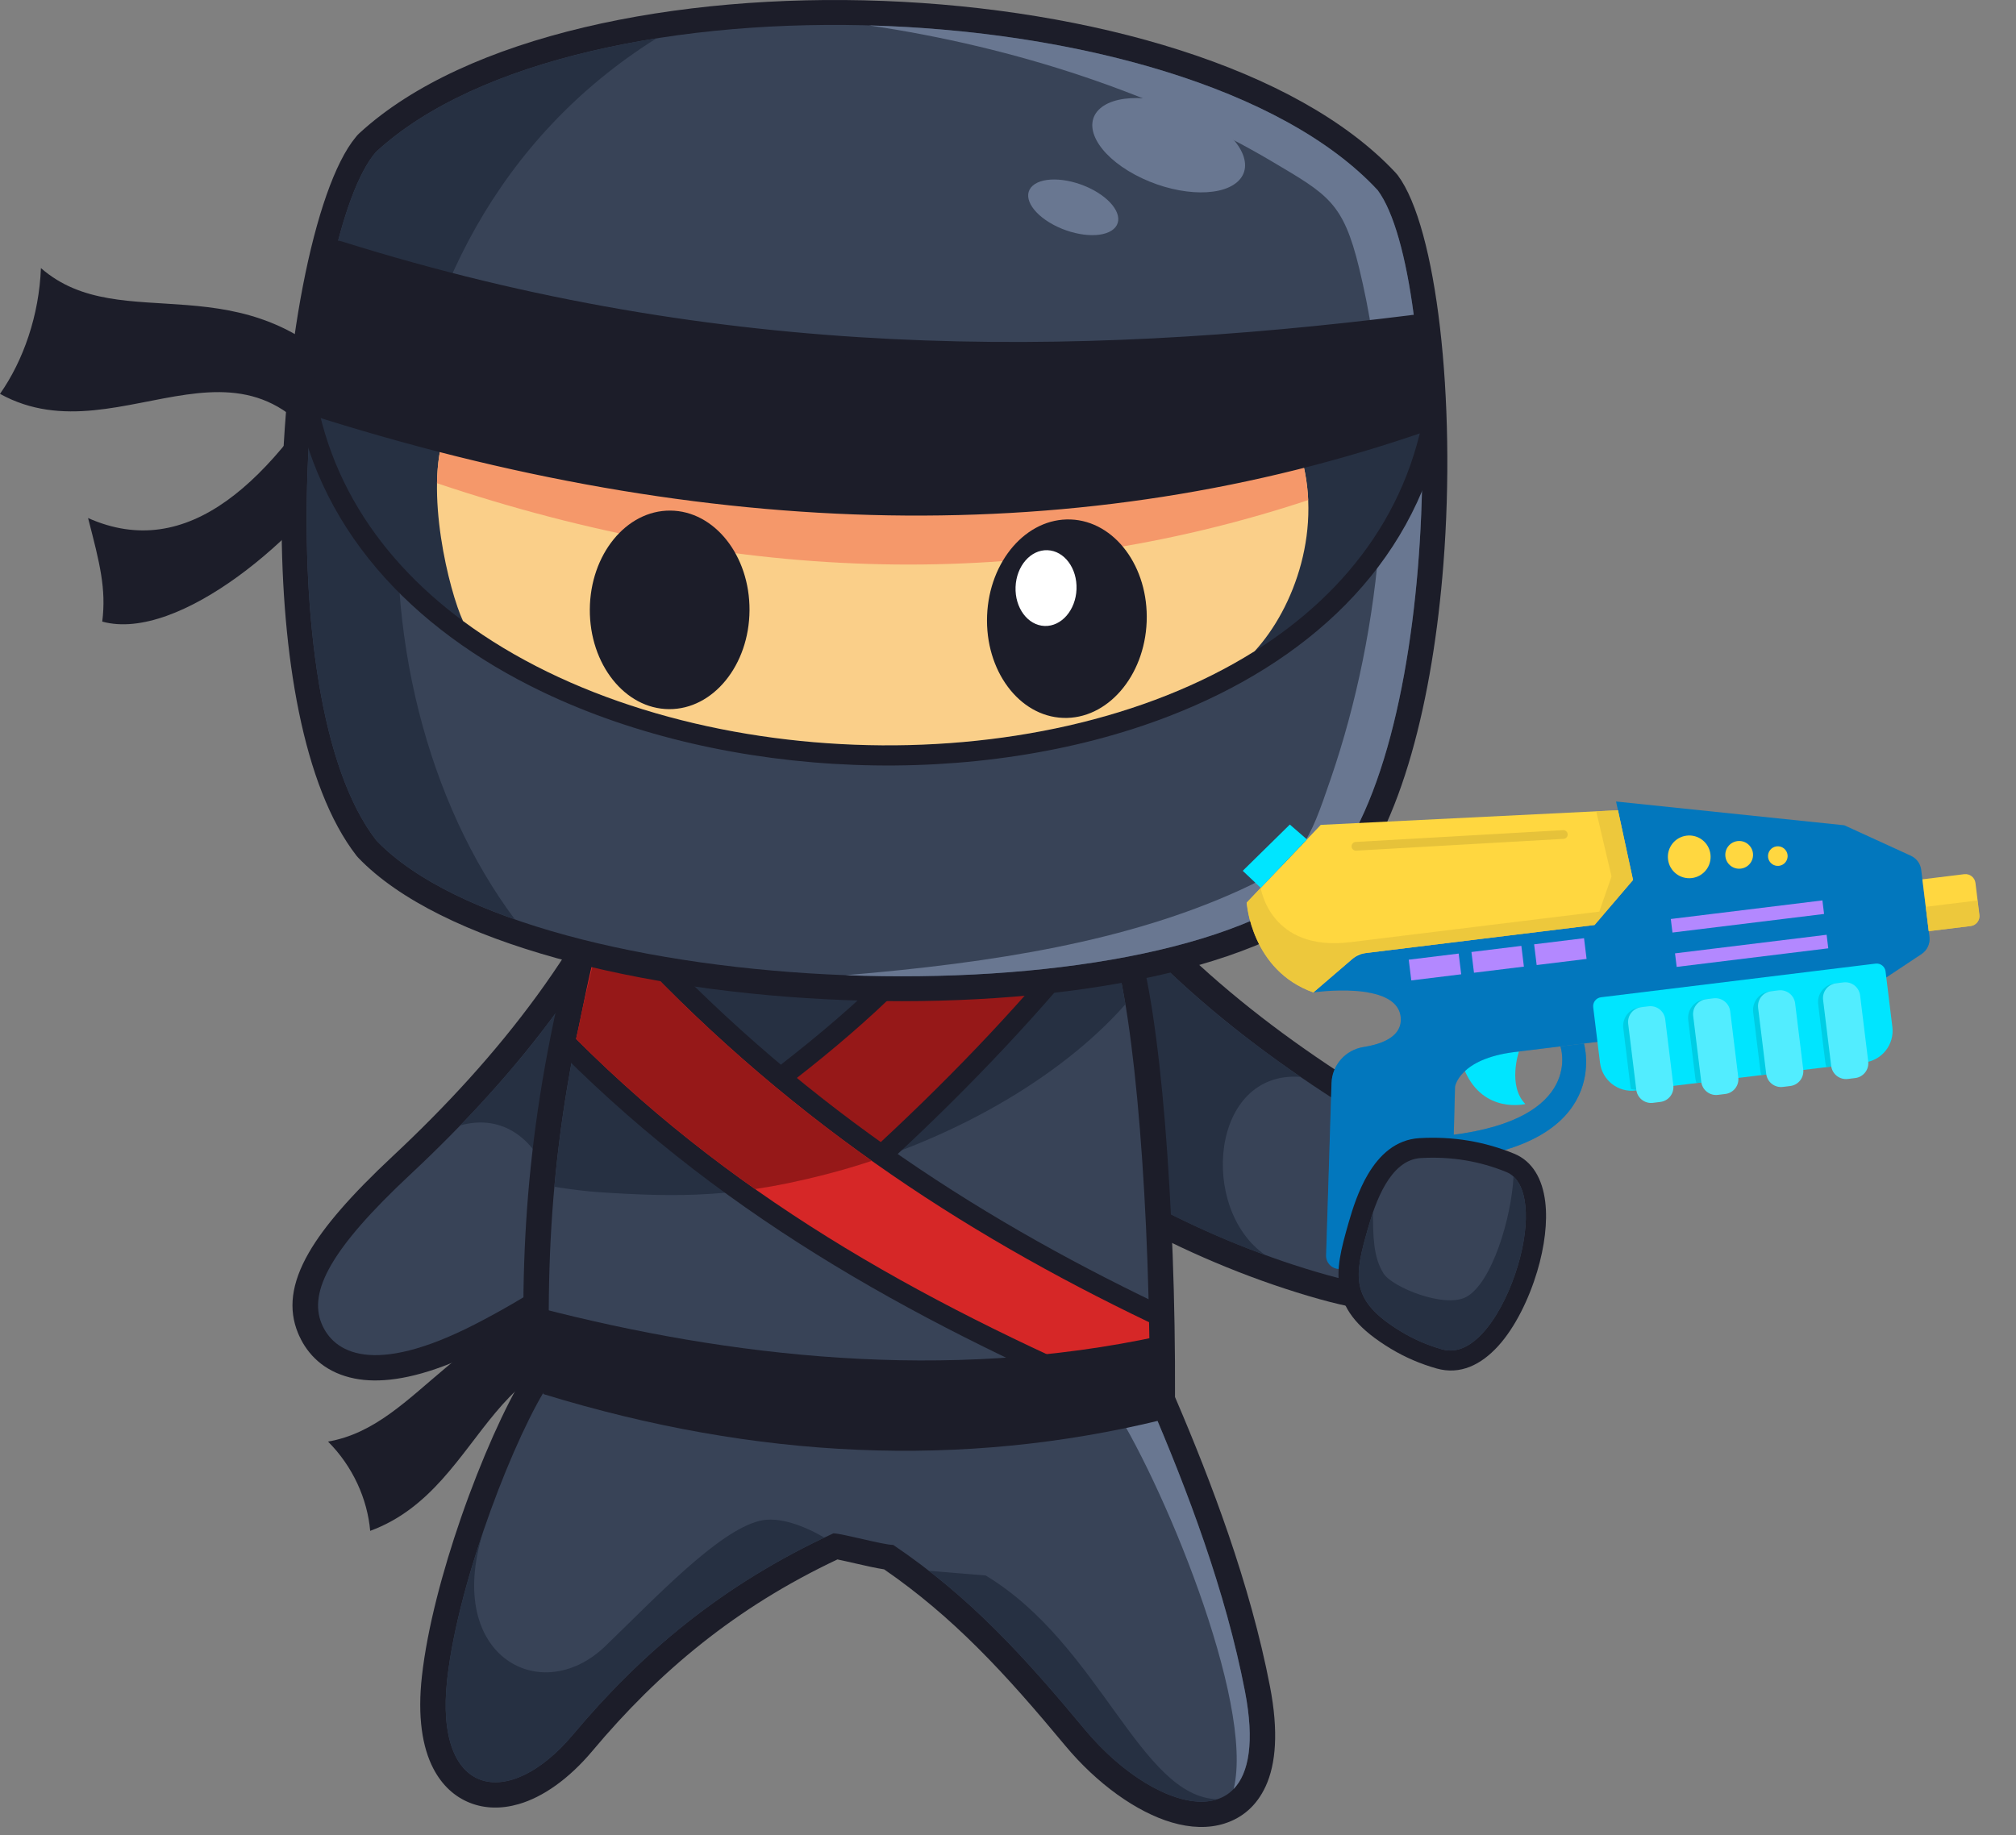 <svg width="190" height="173" viewBox="0 0 190 173" fill="none" xmlns="http://www.w3.org/2000/svg">
<rect x="0" y="0" width="190" height="173" fill="#808080" stroke="none"/>
<path fill-rule="evenodd" clip-rule="evenodd" d="M46.93 140.906C55.506 137.044 56.711 128.281 54.659 117.352C56.564 117.569 59.934 119.184 60.402 122.111C61.463 128.745 59.18 141.354 53.226 144.964C51.786 143.174 50.056 142.357 46.93 140.906Z" fill="#1C1D29"/>
<path fill-rule="evenodd" clip-rule="evenodd" d="M30.913 135.889C39.697 134.391 43.222 123.155 56.832 122.552C60.152 122.405 62.014 125.535 62.16 128.255C45.883 124.126 46.293 140.118 34.889 144.306C34.626 141.314 33.26 138.233 30.913 135.889Z" fill="#1C1D29"/>
<path d="M45.805 126.985C51.133 124.262 56.535 120.684 61.351 116.66C65.962 112.807 70.035 108.545 72.998 104.226L73.116 104.036C77.522 96.771 75.682 85.715 72.407 78.975C71.464 77.035 70.381 75.401 69.271 74.259C67.8 72.747 66.17 71.976 64.507 72.196C62.768 72.428 61.324 73.629 60.396 76.046C57.908 82.534 54.575 88.415 50.62 93.838C46.634 99.303 42.019 104.306 37 108.999C33.07 112.673 30.537 115.608 29.121 118.061C27.412 121.019 27.183 123.444 28.077 125.639L28.08 125.647C28.139 125.802 28.234 126.001 28.361 126.249V126.258C29.244 127.963 30.827 129.436 33.442 129.951C35.626 130.379 38.574 130.085 42.49 128.51C43.498 128.106 44.602 127.6 45.807 126.983L45.805 126.985ZM58.267 113.018C53.746 116.796 48.653 120.167 43.606 122.746C42.575 123.273 41.601 123.717 40.683 124.086C37.738 125.269 35.718 125.531 34.363 125.264C33.44 125.082 32.906 124.61 32.628 124.074H32.625L32.531 123.856C32.206 123.057 32.404 121.976 33.294 120.433C34.481 118.378 36.728 115.803 40.289 112.473C45.527 107.575 50.346 102.35 54.51 96.639C58.706 90.886 62.244 84.641 64.885 77.743V77.733C65.104 77.161 65.078 76.925 65.125 76.918C65.16 76.914 65.409 77.15 65.81 77.562C66.569 78.343 67.354 79.551 68.08 81.046C70.833 86.712 72.482 95.848 68.997 101.582C66.271 105.544 62.52 109.464 58.266 113.017L58.267 113.018Z" fill="#1C1D29"/>
<path fill-rule="evenodd" clip-rule="evenodd" d="M44.705 124.865C54.827 119.69 65.174 111.391 71.014 102.88C78.326 91.008 66.445 66.953 62.638 76.894C57.511 90.282 48.9 101.146 38.644 110.736C31.152 117.74 29.083 121.755 30.302 124.752C31.427 127.513 35.14 129.754 44.705 124.865Z" fill="#384357"/>
<path fill-rule="evenodd" clip-rule="evenodd" d="M50.009 121.881C57.966 117.06 67.359 109.119 71.015 102.88C78.327 91.007 66.446 66.953 62.64 76.893C58.322 88.165 51.537 97.647 43.378 106.086C51.55 103.8 55.285 116.365 50.009 121.879V121.881Z" fill="#263042"/>
<path d="M125.683 117.878C120.227 116.352 114.559 114.058 109.367 111.251C104.489 108.612 100.033 105.524 96.577 102.197C91.991 97.278 91.771 87.979 93.334 81.869C93.749 80.245 94.272 78.907 94.85 78.007C95.16 77.525 95.355 77.244 95.386 77.243C95.424 77.24 95.47 77.475 95.798 77.99C99.778 84.236 104.497 89.657 109.758 94.456C114.982 99.223 120.754 103.39 126.878 107.155C131.028 109.708 133.748 111.787 135.33 113.573C136.515 114.912 136.924 115.932 136.765 116.782L136.709 117.011C136.545 117.591 136.118 118.159 135.25 118.518C133.973 119.048 131.939 119.194 128.816 118.618C127.886 118.447 126.845 118.204 125.684 117.878H125.683ZM107.073 115.433C112.597 118.42 118.61 120.855 124.385 122.472C125.647 122.825 126.834 123.1 127.95 123.306C132.099 124.072 135.041 123.777 137.092 122.926C139.555 121.904 140.81 120.145 141.333 118.301C141.388 118.105 141.439 117.883 141.484 117.643C141.92 115.315 141.208 112.983 138.938 110.42C137.064 108.305 133.992 105.932 129.396 103.106C123.541 99.507 118.016 95.518 113.01 90.949C108.038 86.413 103.59 81.31 99.859 75.454C98.463 73.262 96.809 72.369 95.067 72.486C93.39 72.599 91.946 73.68 90.807 75.453C89.937 76.808 89.202 78.622 88.671 80.696C86.808 87.975 87.237 99.236 93.082 105.471L93.167 105.555C96.946 109.208 101.791 112.578 107.074 115.436L107.073 115.433Z" fill="#1C1D29"/>
<path fill-rule="evenodd" clip-rule="evenodd" d="M125.033 120.175C114.076 117.109 102.269 111.026 94.839 103.844C85.291 93.658 92.102 67.734 97.828 76.721C105.541 88.824 116.159 97.765 128.137 105.131C136.884 110.51 139.719 114.035 139.125 117.213C138.578 120.141 135.388 123.073 125.035 120.176L125.033 120.175Z" fill="#384357"/>
<path fill-rule="evenodd" clip-rule="evenodd" d="M119.237 118.302C110.472 115.155 99.674 109.233 94.839 103.845C85.291 93.659 92.102 67.736 97.828 76.722C104.322 86.912 112.874 94.859 122.565 101.513C114.098 100.892 112.96 113.943 119.238 118.302H119.237Z" fill="#263042"/>
<path d="M102.688 90.403C103.626 93.516 104.426 99.258 105.004 106.273C105.646 114.075 105.997 123.298 105.943 132.172C105.943 132.506 106.009 132.825 106.134 133.113C107.903 137.228 109.674 141.63 111.226 146.166C112.765 150.665 114.085 155.289 114.972 159.881C115.584 163.055 115.488 165.163 114.912 166.405C114.672 166.923 114.337 167.229 113.945 167.354C113.393 167.53 112.645 167.471 111.778 167.215C109.355 166.503 106.496 164.414 104.087 161.515C101.228 158.076 98.478 154.891 95.522 151.948C92.523 148.962 89.301 146.209 85.524 143.664C85.12 143.393 84.663 143.26 84.209 143.254C83.968 143.25 82.834 142.988 81.732 142.736C80.535 142.462 79.368 142.192 78.672 142.157C78.27 142.137 77.887 142.216 77.545 142.373C72.072 144.889 67.368 147.834 63.208 151.131C59.065 154.415 55.457 158.061 52.157 161.994C50.55 163.911 48.94 165.085 47.555 165.487C46.964 165.659 46.456 165.67 46.069 165.515C45.706 165.371 45.377 165.043 45.105 164.522C44.474 163.309 44.224 161.336 44.538 158.537C45.002 154.399 46.361 149.349 47.989 144.643C49.94 139.008 52.24 133.964 53.831 131.627C54.158 131.146 54.285 130.588 54.23 130.053C53.974 122.801 54.148 116.117 54.933 109.247C55.687 102.634 57.018 95.827 59.081 88.139C63.537 85.863 73.576 84.716 83.258 85.23C91.464 85.665 99.221 87.284 102.689 90.406L102.688 90.403ZM109.799 105.899C109.158 98.11 108.213 91.7 107.072 88.347C106.96 88.026 106.779 87.722 106.526 87.461C102.336 83.139 93.083 80.976 83.501 80.467C72.49 79.883 60.758 81.47 55.887 84.463C55.318 84.761 54.871 85.285 54.69 85.948C52.425 94.23 50.974 101.557 50.158 108.723C49.371 115.613 49.179 122.339 49.415 129.619C47.656 132.454 45.357 137.551 43.439 143.092C41.716 148.071 40.27 153.478 39.763 158.014C39.338 161.803 39.795 164.7 40.838 166.707C41.665 168.297 42.849 169.372 44.282 169.941C45.688 170.5 47.258 170.535 48.891 170.062C51.159 169.404 53.604 167.708 55.843 165.038C58.925 161.364 62.306 157.952 66.199 154.866C69.913 151.922 74.092 149.28 78.924 147C79.362 147.088 80.007 147.236 80.662 147.386C81.602 147.601 82.561 147.821 83.326 147.935C86.595 150.186 89.442 152.64 92.121 155.308C94.973 158.149 97.625 161.22 100.385 164.54C103.397 168.162 107.132 170.822 110.427 171.79C112.196 172.31 113.902 172.373 115.415 171.891C117.086 171.358 118.43 170.226 119.276 168.401C120.252 166.298 120.508 163.213 119.692 158.984C118.761 154.158 117.381 149.323 115.777 144.634C114.24 140.145 112.495 135.782 110.739 131.688C110.779 122.733 110.428 113.573 109.797 105.898L109.799 105.899Z" fill="#1C1D29"/>
<path fill-rule="evenodd" clip-rule="evenodd" d="M104.796 89.113C106.975 95.513 108.448 114.424 108.342 132.18C111.935 140.516 115.516 150.013 117.334 159.432C120.136 173.95 109.233 171.443 102.237 163.027C96.617 156.266 91.435 150.519 84.182 145.632C83.183 145.618 79.549 144.589 78.55 144.537C67.977 149.403 60.382 155.905 54 163.515C47.951 170.726 40.898 169.443 42.149 158.274C43.22 148.723 48.729 134.857 51.837 130.289C51.297 115.405 52.536 102.929 57.011 86.573C65.066 81.382 96.665 80.725 104.794 89.113H104.796Z" fill="#384357"/>
<path fill-rule="evenodd" clip-rule="evenodd" d="M108.342 132.019V132.182C111.935 140.517 115.515 150.015 117.333 159.433C118.256 164.22 117.69 167.155 116.266 168.638C118.276 160.472 109.367 139.194 104.564 132L108.342 132.019Z" fill="#697791"/>
<path fill-rule="evenodd" clip-rule="evenodd" d="M114.73 169.605C111.464 170.691 106.219 167.818 102.237 163.028C97.526 157.361 93.121 152.406 87.548 148.073L92.894 148.514C103.654 154.985 107.452 169.39 114.73 169.605Z" fill="#263042"/>
<path fill-rule="evenodd" clip-rule="evenodd" d="M77.692 144.94C67.564 149.76 60.208 156.115 54.001 163.515C47.953 170.726 40.9 169.443 42.15 158.274C42.637 153.936 44.04 148.705 45.716 143.861C41.567 155.963 50.896 161.101 57.047 155.175C61.804 150.591 67.623 144.379 71.546 143.372C73.421 142.89 75.853 143.872 77.692 144.94Z" fill="#263042"/>
<path fill-rule="evenodd" clip-rule="evenodd" d="M52.25 111.872C52.97 103.923 54.468 95.875 57.013 86.573C63.985 82.079 88.599 80.986 100.361 86.213C101.735 87.083 103.854 88.191 104.796 89.113C105.315 90.56 105.63 92.118 106.066 94.667C100.015 101.548 89.546 107.686 77.808 110.711C69.454 112.862 64.132 112.899 56.41 112.377C55.351 112.306 53.898 112.136 52.25 111.873V111.872Z" fill="#263042"/>
<path d="M93.501 85.986C94.98 86.278 96.726 86.654 98.338 87.066V87.072C98.764 87.181 99.18 87.291 99.575 87.403C97.091 90.429 94.522 93.345 91.881 96.162C88.96 99.275 85.931 102.294 82.814 105.228L78.078 101.691C80.974 99.354 83.708 96.951 86.216 94.462C88.971 91.728 91.428 88.911 93.501 85.986ZM99.372 83.343C97.253 82.802 94.891 82.316 93.153 81.991C92.375 81.796 91.513 82.102 91.037 82.813C88.96 85.914 86.415 88.887 83.518 91.761C80.604 94.653 77.297 97.478 73.731 100.254C73.602 100.357 73.482 100.476 73.377 100.614C72.722 101.468 72.878 102.674 73.725 103.307L81.734 109.287C82.469 109.833 83.527 109.785 84.231 109.128C87.845 105.777 91.339 102.324 94.686 98.755C98.072 95.144 101.293 91.44 104.319 87.631C104.415 87.51 104.497 87.375 104.565 87.23C105.016 86.257 104.596 85.119 103.624 84.69C102.561 84.222 101.023 83.759 99.375 83.339L99.371 83.344L99.372 83.343Z" fill="#1C1D29"/>
<path fill-rule="evenodd" clip-rule="evenodd" d="M92.642 83.859C95.607 84.406 100.562 85.466 102.807 86.452C96.768 94.057 90.079 101.101 82.92 107.74C80.251 105.746 77.581 103.754 74.912 101.76C82.114 96.15 88.347 90.273 92.642 83.859Z" fill="#961818"/>
<path d="M106.383 125.861C106.4 126.91 106.4 127.969 106.397 129.023C97.381 125.095 88.792 120.905 80.683 115.997C72.07 110.781 63.965 104.74 56.416 97.315L56.809 95.432C57.126 93.893 57.451 92.313 57.847 90.727C65.329 98.745 73.172 105.44 81.282 111.171C89.425 116.925 97.823 121.699 106.383 125.859V125.861ZM110.271 130.059C110.278 128.257 110.285 126.431 110.237 124.678C110.251 123.949 109.845 123.242 109.14 122.903C100.387 118.707 91.813 113.882 83.532 108.031C75.264 102.187 67.269 95.305 59.658 86.979L59.655 86.982C59.303 86.597 58.795 86.355 58.229 86.352L56.573 86.345C55.706 86.316 54.895 86.869 54.643 87.735C53.945 90.113 53.468 92.429 53.008 94.664C52.81 95.626 52.615 96.575 52.424 97.433C52.249 98.075 52.414 98.792 52.92 99.297C60.921 107.303 69.517 113.754 78.662 119.291C87.766 124.803 97.382 129.394 107.483 133.704C107.739 133.827 108.025 133.896 108.329 133.896C109.404 133.896 110.276 133.03 110.276 131.962C110.276 129.591 110.273 130.289 110.274 130.06L110.271 130.059Z" fill="#1C1D29"/>
<path fill-rule="evenodd" clip-rule="evenodd" d="M108.295 124.64C108.366 127.042 108.326 129.549 108.326 131.96C88.193 123.374 70.058 113.707 54.294 97.935C54.981 94.873 55.525 91.597 56.504 88.269C57.075 88.272 57.647 88.273 58.218 88.276C73.631 105.134 90.612 116.16 108.294 124.638L108.295 124.64Z" fill="#D62727"/>
<path fill-rule="evenodd" clip-rule="evenodd" d="M71.161 112.088C65.276 107.944 59.648 103.292 54.295 97.936L54.3 97.916C54.515 96.958 54.715 95.978 54.921 94.983C55.403 92.808 55.947 90.577 56.557 88.27L58.221 88.277C65.852 96.625 73.87 103.542 82.165 109.427C80.737 109.901 79.282 110.329 77.808 110.71C75.38 111.335 73.21 111.782 71.162 112.088H71.161Z" fill="#961818"/>
<path fill-rule="evenodd" clip-rule="evenodd" d="M109.369 125.934C109.39 128.397 109.411 131.399 109.432 133.862C90.754 138.415 71.345 137.6 51.203 131.41C51.063 129.446 51.05 125.282 50.91 123.318C68.616 127.891 89.142 130.327 109.367 125.934H109.369Z" fill="#1C1D29"/>
<path fill-rule="evenodd" clip-rule="evenodd" d="M8.3 48.833C17.658 53 25.575 45.591 32.852 33.069C34.069 35.04 35.23 39.722 33.222 43C28.668 50.431 16.877 60.584 9.636 58.595C10.022 55.524 9.417 53.134 8.299 48.833H8.3Z" fill="#1C1D29"/>
<path fill-rule="evenodd" clip-rule="evenodd" d="M3.856 25.27C11.468 31.928 23.062 24.257 33.476 36.241C36.015 39.164 34.863 43.929 32.785 46.709C24.225 27.658 11.681 43.59 2.28882e-05 37.127C2.211 33.975 3.688 29.716 3.857 25.27H3.856Z" fill="#1C1D29"/>
<path d="M33.534 12.919C29.574 17.684 26.528 33.541 26.538 49.023C26.545 61.599 28.528 74.138 33.601 80.667C33.65 80.731 33.704 80.792 33.759 80.849C41.51 88.926 60.549 93.544 79.62 94.273C98.683 95.001 118.019 91.85 126.369 84.39C126.446 84.319 126.519 84.245 126.585 84.169C132.123 78.029 135.057 65.708 136.034 53.2C137.252 37.629 135.392 21.434 131.742 16.532C131.69 16.462 131.634 16.395 131.574 16.331L131.491 16.239C122.221 6.347 102.781 0.834 83.251 0.088C63.729 -0.659 43.927 3.355 33.92 12.511L33.829 12.596C33.718 12.697 33.621 12.805 33.534 12.919ZM31.263 49.023C31.253 34.496 33.812 19.966 37.136 15.962C46.193 7.685 64.674 4.079 83.084 4.781C101.486 5.484 119.627 10.49 128.017 19.432C131.02 23.667 132.443 38.355 131.31 52.849C130.404 64.423 127.841 75.662 123.11 80.972C115.652 87.527 97.713 90.264 79.788 89.579C61.863 88.895 44.189 84.797 37.266 77.689C32.959 72.033 31.273 60.631 31.265 49.023H31.263Z" fill="#1C1D29"/>
<path fill-rule="evenodd" clip-rule="evenodd" d="M35.433 14.325C28.787 21.945 24.862 65.575 35.474 79.231C50.093 94.464 109.031 96.715 124.784 82.642C136.422 69.836 135.88 26.037 129.844 17.932C112.26 -1.025 54.43 -3.234 35.433 14.325Z" fill="#384357"/>
<path fill-rule="evenodd" clip-rule="evenodd" d="M79.703 91.927C98.234 92.635 116.907 89.679 124.783 82.642C136.42 69.836 135.88 26.037 129.843 17.93C120.856 8.242 101.358 2.931 81.904 2.396C95.727 4.433 109.172 8.873 119.917 15.242C125.169 18.356 126.588 19.092 128.086 25.237C132.11 41.737 130.205 59.432 125.441 73.341C123.332 79.499 122.728 81.228 116.92 83.881C106.345 88.713 93.805 90.746 79.703 91.927Z" fill="#697791"/>
<path fill-rule="evenodd" clip-rule="evenodd" d="M35.433 14.325C28.787 21.945 24.862 65.575 35.474 79.231C38.338 82.216 42.911 84.701 48.523 86.664C32.108 64.732 31.95 22.373 61.864 3.618C50.899 5.356 41.307 8.894 35.431 14.325H35.433Z" fill="#263042"/>
<path d="M27.699 36.408C29.567 49.648 38.771 59.299 51.125 65.219C59.832 69.392 70.123 71.704 80.475 72.099C90.824 72.494 101.258 70.974 110.26 67.478C123.086 62.499 133.038 53.529 135.881 40.387C136.101 39.36 135.44 38.35 134.406 38.132C134.122 38.073 133.84 38.078 133.574 38.14C114.233 42.623 97.826 44.609 81.555 43.986C65.295 43.365 49.093 40.134 30.152 34.188C29.142 33.872 28.066 34.428 27.747 35.432C27.643 35.759 27.633 36.095 27.702 36.408H27.699ZM52.789 61.795C42.464 56.849 34.564 49.126 32.041 38.76C49.992 44.203 65.641 47.18 81.419 47.782C97.184 48.385 113.013 46.609 131.336 42.55C128.019 52.694 119.545 59.791 108.868 63.937C100.354 67.242 90.454 68.68 80.613 68.304C70.779 67.929 61.024 65.74 52.79 61.795H52.789Z" fill="#1C1D29"/>
<path fill-rule="evenodd" clip-rule="evenodd" d="M29.574 36.005C35.474 79.231 124.783 82.642 134.009 39.993C95.011 49.034 67.757 47.993 29.574 36.005Z" fill="#263042"/>
<path fill-rule="evenodd" clip-rule="evenodd" d="M43.636 58.535C63.091 72.953 97.734 74.275 118.246 61.384C121.989 57.308 124.796 49.69 122.452 42.437C87.367 47.495 77.359 48.684 41.951 40.725C39.949 46.205 42.346 55.774 43.636 58.535Z" fill="#FACF89"/>
<path fill-rule="evenodd" clip-rule="evenodd" d="M123.291 47.14C123.221 45.582 122.957 44.002 122.452 42.438C87.367 47.496 77.359 48.686 41.951 40.727C41.439 42.127 41.215 43.795 41.187 45.549C69.737 55.165 97.168 55.784 123.292 47.142L123.291 47.14Z" fill="#F5986A"/>
<g clip-path="url(#clip0_8_2048)">
<path d="M143.153 99.118C143.153 99.118 142.057 102.338 143.76 104.071C143.76 104.071 139.848 105.031 138.062 100.964L138.592 99.007L143.153 99.118Z" fill="#00E5FF"/>
<path d="M152.806 97.934L142.769 99.165C137.498 99.812 137.129 102.445 137.129 102.445L136.668 119.792C136.657 120.415 136.19 120.931 135.574 121.007L126.379 119.608C125.62 119.701 124.957 119.095 124.98 118.334L125.49 102.096C125.545 100.378 126.817 98.963 128.515 98.693C130.311 98.411 132.229 97.675 132.002 95.822C131.584 92.419 123.78 93.55 123.78 93.55L127.999 89.927L150.28 87.195L153.905 82.953L152.307 75.554L173.818 77.794L180.097 80.669C180.628 80.915 180.996 81.416 181.067 81.995L181.843 88.32C181.92 88.952 181.632 89.575 181.1 89.93L175.263 93.802L152.807 97.939L152.806 97.934Z" fill="#0277BD"/>
<g style="mix-blend-mode:multiply" opacity="0.3">
<path d="M181.1 89.93C181.633 89.579 181.921 88.956 181.843 88.32L181.689 87.063L128.844 93.543C130.438 93.807 131.836 94.439 132.006 95.826C132.233 97.678 130.315 98.41 128.519 98.697C126.825 98.967 125.549 100.382 125.499 102.099L124.989 118.338C124.966 119.102 125.628 119.704 126.387 119.611L135.583 121.01C136.199 120.935 136.666 120.418 136.676 119.795L137.138 102.448C137.138 102.448 137.506 99.815 142.778 99.168L152.815 97.938L175.272 93.801L181.108 89.93L181.1 89.93Z" fill="#0277BD"/>
</g>
<path d="M152.486 76.376L124.477 77.757L117.495 85.086C117.495 85.086 117.917 91.466 123.78 93.55L127.391 90.445C127.789 90.106 128.272 89.889 128.79 89.826L150.28 87.191L153.905 82.949L152.486 76.372L152.486 76.376Z" fill="#FFD740"/>
<path d="M123.175 79.126L121.562 77.725L117.123 82.087L118.819 83.693L123.175 79.126Z" fill="#00E5FF"/>
<path d="M136.76 107C149.408 105.45 147.066 98.638 147.066 98.638L149.277 98.367C149.277 98.367 152.135 107.828 136.766 109.344L136.76 107Z" fill="#0277BD"/>
<g style="mix-blend-mode:multiply" opacity="0.5">
<path d="M136.76 107C149.408 105.45 147.066 98.638 147.066 98.638L149.277 98.367C149.277 98.367 152.135 107.828 136.766 109.344L136.76 107Z" fill="#0277BD"/>
</g>
<path d="M181.177 82.889L185.122 82.405C185.645 82.341 186.117 82.714 186.18 83.232L186.549 86.235C186.613 86.757 186.24 87.23 185.722 87.293L181.776 87.777L181.176 82.885L181.177 82.889Z" fill="#FFD740"/>
<path d="M137.474 89.888L132.769 90.465L133.009 92.419L137.713 91.842L137.474 89.888Z" fill="#B388FF"/>
<path d="M143.382 89.163L138.677 89.74L138.917 91.695L143.621 91.118L143.382 89.163Z" fill="#B388FF"/>
<path d="M149.289 88.439L144.585 89.016L144.825 90.97L149.529 90.393L149.289 88.439Z" fill="#B388FF"/>
<path d="M171.755 84.877L157.466 86.629L157.623 87.906L171.911 86.154L171.755 84.877Z" fill="#B388FF"/>
<path d="M172.152 88.116L157.864 89.868L158.02 91.145L172.308 89.393L172.152 88.116Z" fill="#B388FF"/>
<path d="M150.892 94.007L176.763 90.835C177.228 90.778 177.65 91.107 177.707 91.572L178.348 96.803C178.55 98.451 177.376 99.95 175.731 100.151L154.144 102.798C152.495 103 150.997 101.826 150.796 100.181L150.154 94.951C150.097 94.486 150.427 94.064 150.892 94.007Z" fill="#00E5FF"/>
<path d="M161.203 80.526C161.339 81.632 160.555 82.635 159.449 82.77C158.343 82.906 157.34 82.122 157.205 81.016C157.069 79.91 157.853 78.907 158.959 78.772C160.064 78.636 161.068 79.42 161.203 80.526Z" fill="#FFD740"/>
<path d="M165.208 80.424C165.296 81.142 164.788 81.793 164.069 81.88C163.351 81.969 162.701 81.46 162.613 80.742C162.525 80.024 163.033 79.374 163.751 79.286C164.469 79.198 165.12 79.706 165.208 80.424Z" fill="#FFD740"/>
<path d="M168.471 80.587C168.533 81.093 168.171 81.556 167.665 81.618C167.159 81.68 166.697 81.318 166.634 80.812C166.572 80.306 166.934 79.844 167.44 79.782C167.946 79.72 168.408 80.081 168.471 80.587Z" fill="#FFD740"/>
<g style="mix-blend-mode:multiply" opacity="0.7">
<path d="M152.486 76.376L150.436 76.479L151.881 82.621L150.726 85.935L127.258 88.813C119.689 89.737 118.819 83.693 118.819 83.693L117.495 85.086C117.495 85.086 117.917 91.466 123.78 93.55L127.999 89.927L150.28 87.195L153.905 82.953L152.486 76.376Z" fill="#E6C23A"/>
</g>
<g style="mix-blend-mode:screen">
<path d="M127.79 79.777L147.337 78.664" stroke="#E6C23A" stroke-width="0.822" stroke-miterlimit="10" stroke-linecap="round"/>
</g>
<g style="mix-blend-mode:multiply" opacity="0.7">
<g style="mix-blend-mode:multiply">
<path d="M157.147 102.434C157.164 102.299 157.168 102.162 157.151 102.024L156.473 96.495C156.355 95.532 155.48 94.849 154.517 94.967C153.554 95.085 152.87 95.96 152.988 96.922L153.666 102.451C153.675 102.524 153.697 102.596 153.713 102.665C154.095 102.738 154.491 102.76 154.895 102.71L157.147 102.434Z" fill="#00C3D9"/>
</g>
<g style="mix-blend-mode:multiply">
<path d="M172.885 92.71C171.922 92.828 171.238 93.703 171.356 94.666L172.034 100.195C172.051 100.333 172.088 100.465 172.137 100.592L174.989 100.242C175.172 100.22 175.354 100.181 175.526 100.131C175.536 100.014 175.534 99.89 175.519 99.767L174.841 94.239C174.723 93.276 173.848 92.592 172.885 92.71Z" fill="#00C3D9"/>
</g>
<g style="mix-blend-mode:multiply">
<path d="M163.27 101.269L162.592 95.741C162.474 94.778 161.6 94.094 160.637 94.212C159.674 94.33 158.99 95.205 159.108 96.168L159.786 101.696C159.803 101.835 159.84 101.967 159.888 102.094L163.271 101.679C163.287 101.545 163.291 101.407 163.274 101.269L163.27 101.269Z" fill="#00C3D9"/>
</g>
<g style="mix-blend-mode:multiply">
<path d="M169.394 100.518L168.717 94.99C168.599 94.027 167.724 93.343 166.761 93.461C165.798 93.579 165.114 94.454 165.232 95.417L165.91 100.945C165.927 101.084 165.964 101.216 166.013 101.343L169.395 100.928C169.412 100.794 169.416 100.656 169.399 100.518L169.394 100.518Z" fill="#00C3D9"/>
</g>
</g>
<path d="M155.373 94.858L154.676 94.943C153.905 95.037 153.357 95.739 153.451 96.51L154.215 102.736C154.309 103.506 155.011 104.054 155.781 103.96L156.479 103.874C157.25 103.78 157.798 103.079 157.703 102.308L156.94 96.082C156.845 95.311 156.144 94.763 155.373 94.858Z" fill="#52EDFF"/>
<path d="M161.498 94.107L160.8 94.192C160.029 94.287 159.481 94.988 159.576 95.759L160.339 101.985C160.433 102.755 161.135 103.304 161.905 103.209L162.603 103.124C163.374 103.029 163.922 102.328 163.827 101.557L163.064 95.331C162.97 94.56 162.268 94.012 161.498 94.107Z" fill="#52EDFF"/>
<path d="M167.618 93.356L166.92 93.442C166.149 93.536 165.601 94.237 165.696 95.008L166.459 101.234C166.554 102.005 167.255 102.553 168.026 102.459L168.723 102.373C169.494 102.279 170.042 101.577 169.947 100.807L169.184 94.58C169.09 93.81 168.388 93.262 167.618 93.356Z" fill="#52EDFF"/>
<path d="M173.742 92.605L173.044 92.691C172.273 92.785 171.725 93.487 171.82 94.257L172.583 100.483C172.678 101.254 173.379 101.802 174.15 101.708L174.847 101.622C175.618 101.528 176.166 100.826 176.072 100.056L175.308 93.83C175.214 93.059 174.512 92.511 173.742 92.605Z" fill="#52EDFF"/>
<g style="mix-blend-mode:multiply" opacity="0.7">
<path d="M186.553 86.235L186.387 84.88L181.495 85.48L181.776 87.777L185.722 87.293C186.244 87.229 186.612 86.753 186.549 86.235L186.553 86.235Z" fill="#E6C23A"/>
</g>
</g>
<path fill-rule="evenodd" clip-rule="evenodd" d="M100.911 48.968C96.758 48.809 93.229 52.868 93.029 58.033C92.83 63.197 96.034 67.513 100.187 67.672C104.34 67.831 107.869 63.772 108.069 58.608C108.268 53.443 105.064 49.127 100.911 48.968Z" fill="#1C1D29"/>
<path fill-rule="evenodd" clip-rule="evenodd" d="M98.723 51.864C97.137 51.803 95.789 53.353 95.713 55.325C95.636 57.298 96.86 58.946 98.447 59.007C100.034 59.067 101.381 57.517 101.457 55.545C101.534 53.572 100.31 51.924 98.723 51.864Z" fill="white"/>
<path d="M29.759 24.231C29.306 26.062 28.896 28.063 28.541 30.184C28.182 32.327 27.873 34.615 27.624 37.002C27.528 37.934 28.127 38.777 29.004 39.024C47.919 45.074 66.172 48.283 83.745 48.579C101.368 48.877 118.295 46.244 134.505 40.616C135.334 40.329 135.838 39.533 135.784 38.704C135.72 37.338 135.641 36.084 135.548 34.946C135.446 33.705 135.324 32.507 135.184 31.359C135.06 30.315 134.108 29.569 133.057 29.692L132.888 29.719C116.917 31.709 100.712 32.783 84.025 31.957C67.339 31.131 50.157 28.396 32.222 22.759C31.212 22.443 30.135 22.999 29.817 24.002C29.793 24.08 29.773 24.157 29.759 24.234V24.231ZM32.318 30.809C32.541 29.479 32.785 28.205 33.045 26.999C50.579 32.321 67.438 34.938 83.845 35.751C100.138 36.557 115.977 35.576 131.587 33.699C131.638 34.206 131.684 34.721 131.727 35.242C131.789 36.008 131.844 36.759 131.89 37.493C116.516 42.656 100.483 45.067 83.805 44.784C67.064 44.502 49.657 41.505 31.602 35.86C31.807 34.122 32.046 32.431 32.319 30.811L32.318 30.809Z" fill="#1C1D29"/>
<path fill-rule="evenodd" clip-rule="evenodd" d="M31.645 24.571C30.744 28.185 30.014 32.523 29.527 37.195C67.052 49.209 101.877 49.932 133.874 38.82C133.755 36.265 133.554 33.829 133.279 31.579C101.022 35.611 67.824 35.943 31.643 24.573L31.645 24.571Z" fill="#1C1D29"/>
<path fill-rule="evenodd" clip-rule="evenodd" d="M63.173 48.131C67.329 48.156 70.671 52.367 70.639 57.535C70.606 62.704 67.21 66.874 63.054 66.847C58.898 66.821 55.556 62.61 55.588 57.443C55.621 52.274 59.017 48.104 63.173 48.131Z" fill="#1C1D29"/>
<path d="M136.439 125.396C135.85 125.23 135.265 125.019 134.685 124.769C134.136 124.532 133.594 124.252 133.064 123.932C131.1 122.747 130.243 121.814 130.031 120.839C129.797 119.76 130.201 118.266 130.778 116.254C131.079 115.201 131.537 113.753 132.225 112.594C132.726 111.751 133.331 111.081 134.021 111.04C135.33 110.964 136.58 111.029 137.775 111.227C138.988 111.428 140.15 111.761 141.264 112.217C141.559 112.338 141.755 112.9 141.854 113.723C142.016 115.086 141.786 116.885 141.216 118.784C140.588 120.876 139.572 123.013 138.354 124.357C137.674 125.11 136.993 125.553 136.439 125.396ZM133.178 128.214C133.883 128.519 134.624 128.782 135.399 129.001C137.609 129.627 139.585 128.666 141.217 126.862C142.808 125.105 144.1 122.437 144.869 119.871C145.579 117.504 145.858 115.173 145.635 113.309C145.373 111.124 144.427 109.458 142.699 108.751C141.306 108.181 139.872 107.768 138.394 107.523C136.898 107.276 135.359 107.193 133.779 107.286C131.544 107.417 130.004 108.875 128.925 110.694C128.034 112.198 127.475 113.95 127.113 115.213C126.383 117.758 125.878 119.675 126.298 121.609C126.741 123.649 128.101 125.339 131.085 127.141C131.751 127.542 132.451 127.902 133.18 128.217L133.178 128.214Z" fill="#1C1D29"/>
<path fill-rule="evenodd" clip-rule="evenodd" d="M135.918 127.2C134.559 126.815 133.276 126.261 132.073 125.536C127.127 122.551 127.639 120.293 128.945 115.734C129.608 113.42 130.974 109.336 133.9 109.164C136.79 108.996 139.474 109.459 141.981 110.486C144.077 111.345 144.279 115.206 143.042 119.329C141.767 123.576 138.979 128.066 135.918 127.2Z" fill="#384357"/>
<path fill-rule="evenodd" clip-rule="evenodd" d="M135.918 127.2C134.559 126.815 133.276 126.261 132.072 125.536C127.125 122.551 127.637 120.293 128.944 115.734C129.068 115.303 129.216 114.809 129.394 114.291C129.414 116.42 129.399 118.49 130.403 120.056C131.23 121.347 136.163 123.357 138.196 122.253C140.604 120.946 142.456 114.781 142.641 110.908C144.104 112.255 144.134 115.689 143.042 119.328C141.767 123.575 138.979 128.065 135.918 127.198V127.2Z" fill="#263042"/>
<path fill-rule="evenodd" clip-rule="evenodd" d="M113.311 10.903C109.741 8.989 105.429 8.686 103.68 10.224C101.931 11.762 103.407 14.561 106.977 16.475C110.547 18.388 114.859 18.692 116.608 17.153C118.358 15.615 116.881 12.816 113.311 10.903Z" fill="#697791"/>
<path fill-rule="evenodd" clip-rule="evenodd" d="M103.015 17.899C100.909 16.771 98.365 16.591 97.334 17.499C96.303 18.407 97.173 20.057 99.279 21.187C101.385 22.315 103.929 22.495 104.96 21.587C105.991 20.68 105.121 19.029 103.015 17.899Z" fill="#697791"/>
<defs>
<clipPath id="clip0_8_2048">
<rect width="68.409" height="44.67" fill="white" transform="translate(116.662 78.326) rotate(-6.99)"/>
</clipPath>
</defs>
</svg>
